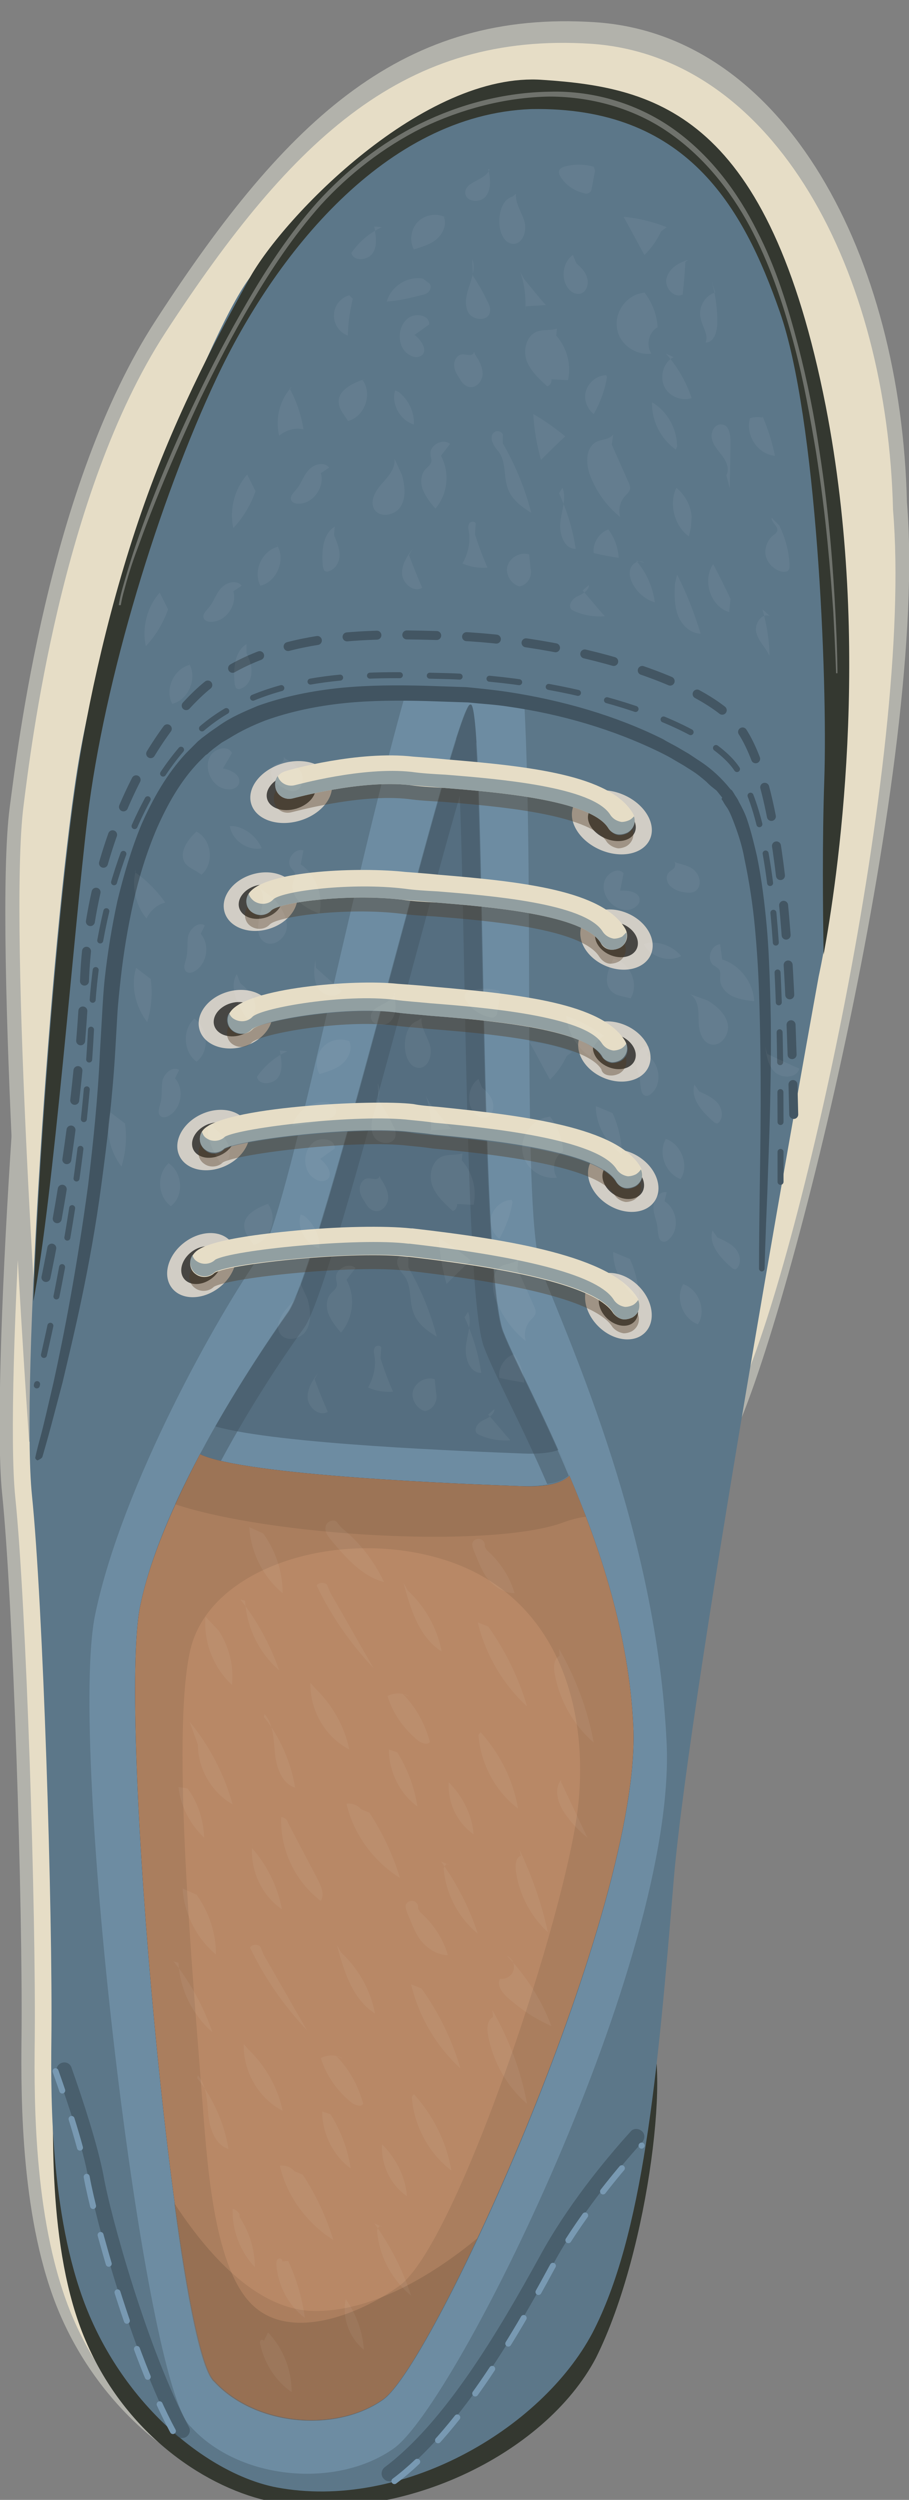 <?xml version="1.0" encoding="utf-8"?>
<!-- Generator: Adobe Illustrator 21.1.0, SVG Export Plug-In . SVG Version: 6.00 Build 0)  -->
<svg version="1.1" id="_x31__1_" xmlns="http://www.w3.org/2000/svg" xmlns:xlink="http://www.w3.org/1999/xlink" x="0px" y="0px"
	 viewBox="0 0 130.9 359.8" style="enable-background:new 0 0 130.9 359.8;" xml:space="preserve">
<rect x="0" y="0" width="130.9" height="359.8" fill="#808080" stroke="none"/>
<style type="text/css">
	.st0{fill:#B2B2AB;}
	.st1{fill:#E6DDC6;}
	.st2{fill:#343830;}
	.st3{fill:#5C7789;}
	.st4{opacity:0.59;}
	.st5{fill:#3B4D59;}
	
		.st6{fill:none;stroke:#7899B2;stroke-width:0.861;stroke-linecap:round;stroke-linejoin:round;stroke-miterlimit:10;stroke-dasharray:4.306,4.306;}
	.st7{fill:#6D8CA2;}
	.st8{fill:#556E80;}
	.st9{opacity:0.48;}
	.st10{fill:#435663;}
	.st11{fill:#2D3752;}
	.st12{fill:#AA7E5E;}
	.st13{opacity:0.33;}
	.st14{fill:#816047;}
	.st15{opacity:0.47;}
	.st16{opacity:0.31;fill:#D89F77;enable-background:new    ;}
	.st17{fill:#415461;}
	
		.st18{fill:none;stroke:#435663;stroke-width:0.861;stroke-linecap:round;stroke-linejoin:round;stroke-miterlimit:10;stroke-dasharray:4.306,4.306;}
	
		.st19{fill:none;stroke:#435663;stroke-width:1.292;stroke-linecap:round;stroke-linejoin:round;stroke-miterlimit:10;stroke-dasharray:4.306,4.306;}
	.st20{opacity:0.58;}
	.st21{fill:none;}
	.st22{fill:#D1CDC5;}
	.st23{fill:#474643;}
	.st24{opacity:0.39;}
	.st25{fill:#4F3820;}
	.st26{opacity:0.61;}
	.st27{opacity:0.61;fill:#5C7789;enable-background:new    ;}
	.st28{opacity:0.29;}
	.st29{fill:#FFFFFF;}
	.st30{opacity:5.000000e-02;}
</style>
<g>
	<path class="st0" d="M114.5,58.3c8.2,41.5-0.9,82-0.9,82S95,242.6,92.7,270.5c-2.3,27.9-4.4,51-11.7,65
		c-7.4,13.9-27.5,25.6-45.5,22.2c-9.3-1.8-21-10.9-26.9-24.7C3,319.9,3,302.2,3.1,293.2c0.2-18.5-1.2-62.7-2.8-78.3
		s2.6-79.5,6.5-104.3c3.9-24.8,18.7-62.5,24.7-70.7s22.3-27.7,39-26.6S106.3,16.8,114.5,58.3z"/>
	<path class="st1" d="M116.4,58.9c8.2,41.5-0.9,82-0.9,82S96.9,243.1,94.6,271.1c-2.3,27.9-4.4,51-11.7,65
		c-7.4,13.9-27.5,25.6-45.5,22.2c-9.3-1.8-21-10.9-26.9-24.7c-5.6-13.1-5.6-30.8-5.5-39.8c0.2-18.5-1.2-62.7-2.8-78.3
		C0.6,199.9,4.8,136,8.7,111.2c3.9-24.8,18.7-62.5,24.7-70.7s22.3-27.7,39-26.6S108.3,17.3,116.4,58.9z"/>
	<g>
		<path class="st2" d="M7.8,288.2c0,3,0,5.6,0,7.9c-0.2,9-1.1,27.6,4.5,40.7c5.9,13.9,17.8,21.5,27,23.3c18,3.4,39.1-6.7,46.5-20.7
			c7.9-15.8,10.9-44.2,7.4-47.4c-3.5-3.3-29,40.3-47.3,40.6C26.9,332.9,14,305.6,7.8,288.2z"/>
	</g>
	<path class="st0" d="M105.6,206.8c8.4-17.7,28.1-97.8,25-134.5C129.8,37.1,113.2,5,85.7,3.2C58.3,1.4,41.5,16.7,22.5,46
		c-15.6,23.9-20,62-21.1,70.2c-2.4,18.2,2.8,91.3,2.8,91.3"/>
	<path class="st1" d="M106.5,200.3c8.2-17.2,25.1-91.3,22.1-126.9c-0.8-34.2-16.9-65.3-43.5-67.1C58.5,4.6,42.3,19.5,23.8,47.9
		C8.8,71,4.4,108,3.4,115.9c-2.3,17.7,2.7,88.5,2.7,88.5"/>
	<path class="st3" d="M118.8,58.5c8.2,41.5-0.9,82-0.9,82S99.3,242.8,97,270.8c-2.3,27.9-4.4,51-11.7,65
		c-7.4,13.9-27.5,25.6-45.5,22.2c-9.3-1.8-21-10.9-26.9-24.7c-5.6-13.1-5.6-30.8-5.5-39.8c0.2-18.5-1.2-62.7-2.8-78.3
		s2.6-79.5,6.5-104.3C15,86.1,29.8,48.4,35.8,40.2s22.3-27.7,39-26.6S110.6,16.9,118.8,58.5z"/>
	<g class="st4">
		<path class="st5" d="M56.8,356.8c9-6.8,17-20.1,22.9-31c3.8-7,9.1-13.4,12.8-17.5c0.4-0.5,0.4-1.2-0.1-1.6s-1.2-0.4-1.6,0.1
			c-3.8,4.2-9.2,10.8-13.1,18c-5.9,10.7-13.6,23.8-22.3,30.3c-0.5,0.4-0.6,1.1-0.2,1.6c0.2,0.2,0.4,0.4,0.7,0.4
			C56.2,357.2,56.5,357.1,56.8,356.8z"/>
	</g>
	<path class="st6" d="M56.8,357.1c9.1-6.8,17.2-20.6,22.6-30.6c3.9-7,9.1-13.4,13-17.7"/>
	<path class="st7" d="M64.1,99.9c-1.7,0-3.6-0.1-5.7-0.1c-8.2,29.1-17,75.3-20.9,80.8c-5.9,8.3-19.9,33-23.8,51.8
		c-3.9,18.8,7,111.1,13.8,116.9c7,7.7,21,8.9,29.2,3.1c8.9-6.3,40.7-70.3,39.3-101.5c-1.4-30-13.7-57-18-68
		c-2.9-7.4-1-52.6-2.5-81.8C71.8,100.4,68,100,64.1,99.9z M41.4,188.9c4.9-6.8,24.1-87.6,26.3-87.5c2.2,0.1,1.1,81.2,4.7,90.3
		c3.6,9.2,17.6,32,18.8,56.9c1.2,25.9-28.6,91.6-36,96.8c-6.8,4.8-18.4,3.8-24.3-2.6c-5.6-4.8-14-96.1-10.7-111.7
		C23.4,215.4,36.6,195.8,41.4,188.9z"/>
	<path class="st8" d="M75,213.9c4.1,0.1,6.1-0.7,7-1.5c-3.8-9.1-7.8-16.4-9.5-20.7c-3.6-9.1-2.5-90.2-4.7-90.3
		c-2.2-0.2-21.4,80.7-26.3,87.5c-2.7,3.8-8,11.6-12.7,20.4C35.2,212.4,67,213.6,75,213.9z"/>
	<g>
		<path class="st7" d="M31,205.3c-0.7,1.3-1.5,2.6-2.2,4c6.4,3.1,38.2,4.3,46.2,4.6c4.1,0.1,6.1-0.7,7-1.5c-0.5-1.3-1.1-2.5-1.6-3.7
			c-1.1,0.4-2.8,0.6-5.1,0.5C67.9,208.9,40.2,207.9,31,205.3z"/>
	</g>
	<g class="st9">
		<path class="st10" d="M69.7,193.9c1.6,4.2,5.4,11.1,9.1,19.7c1.6-0.2,2.5-0.7,3.1-1.2c-3.8-9.1-7.8-16.4-9.5-20.7
			c-3.6-9.1-2.5-90.2-4.7-90.3c-0.3,0-1,1.8-2,4.9C67.2,120.1,66.6,185.8,69.7,193.9z"/>
		<g>
			<path class="st10" d="M43.8,191.1c4.3-6.1,19.6-69.1,24.8-84.3c-0.2-3.4-0.5-5.4-0.8-5.4c-2.2-0.2-21.4,80.7-26.3,87.5
				c-2.7,3.8-8,11.6-12.7,20.4c0.7,0.4,1.8,0.7,3,1C36.3,201.9,41.2,194.7,43.8,191.1z"/>
		</g>
	</g>
	<path class="st11" d="M30.9,342.7c5.9,6.4,17.5,7.4,24.3,2.6c7.3-5.2,37.2-70.9,36-96.8c-0.6-13.2-4.8-25.8-9.2-36.1
		c-0.9,0.9-2.9,1.7-7,1.5c-8-0.3-39.8-1.5-46.2-4.6c-3.7,7.1-7.2,14.9-8.6,21.8C16.9,246.7,25.3,338,30.9,342.7z"/>
	<path class="st12" d="M30.9,342.7c5.9,6.4,17.5,7.4,24.3,2.6c7.3-5.2,37.2-70.9,36-96.8c-0.6-13.2-4.8-25.8-9.2-36.1
		c-0.9,0.9-2.9,1.7-7,1.5c-8-0.3-39.8-1.5-46.2-4.6c-3.7,7.1-7.2,14.9-8.6,21.8C16.9,246.7,25.3,338,30.9,342.7z"/>
	<g class="st13">
		<path class="st14" d="M80.9,219.2c1.3-0.5,2.5-0.8,3.5-0.9c-0.8-2-1.6-4-2.4-5.9c-0.9,0.9-2.9,1.7-7,1.5c-8-0.3-39.8-1.5-46.2-4.6
			c-1.3,2.4-2.5,4.8-3.6,7.2C39.1,221.1,70.3,222.9,80.9,219.2z"/>
	</g>
	<g class="st15">
		<path class="st14" d="M25.1,317.1c1.8,13.8,3.9,24.2,5.7,25.7c5.9,6.4,17.5,7.4,24.3,2.6c2.6-1.8,7.9-11,13.7-23.3
			c-5.8,4.8-15,10.8-23.9,10.5C36.8,332.3,29.8,324.3,25.1,317.1z"/>
	</g>
	<path class="st16" d="M36.1,331.5c5.4,5.6,15.4,1.8,21.4-2.5c8.3-6,24.3-54.3,25.8-69.5c1.5-15.3-4-30-19-34.9s-34.1,0.7-36.9,12.9
		s0.4,47,1.7,64.4C29.8,310.6,30.6,325.8,36.1,331.5z"/>
	<g>
		<path class="st2" d="M118.7,112.3c-0.3,8.7-0.2,18.5-0.1,25.1c1.9-10.2,7.1-44.2,0.3-79c-8.2-41.6-24-45.8-40.7-46.9
			c-17.1-1.3-37.4,19.7-42.3,28.6c-2.5,4.6-9.1,16.2-14.2,29.9c-5,13.4-8.6,28.6-10.5,40.9c-2.6,16.7-5.4,51-6.4,76.4
			c2.9-15,5.8-52.9,7.8-69.6C15,97.8,22.9,72,31.2,54.4s24.2-37.9,45.3-38.7c22.3-0.4,30.5,14,35.8,29.2
			C117.6,60,119.2,97.6,118.7,112.3z"/>
	</g>
	<path class="st17" d="M5.4,210.2c-0.2-0.1-0.4-0.3-0.3-0.5c0,0,0.2-1,0.7-2.8c0.5-1.8,1.1-4.5,1.9-7.9c1.5-6.8,3.4-16.6,5-28.5
		c0.7-5.9,1.4-12.4,1.7-19.2c0.1-1.7,0.2-3.4,0.3-5.2c0.1-1.8,0.2-3.6,0.4-5.4c0.4-3.6,1-7.3,1.8-11c0.9-3.7,2-7.5,3.5-11.1
		c1.6-3.6,3.6-7.2,6.4-10.2l1.1-1.1l0.3-0.3l0.1-0.1l0.1-0.1l0.1-0.1l0.6-0.5l1.2-0.9l1.3-0.9c1.7-1.2,3.6-2,5.5-2.8
		c3.9-1.4,8-2.2,12-2.6c4.1-0.4,8.1-0.4,12.1-0.3l3,0.1l3,0.1c2,0.2,4,0.4,6,0.7c7.8,1.2,15.5,3.4,22.3,6.8c0.8,0.5,1.7,0.9,2.5,1.4
		l1.2,0.7l1.2,0.8c1.6,1,3,2.2,4.3,3.7l0.5,0.6c0.1,0.1,0.2,0.1,0.3,0.3l0.2,0.3c0.2,0.4,0.5,0.7,0.7,1.2c0.5,0.9,0.9,1.7,1.2,2.6
		c0.6,1.8,1,3.5,1.4,5.2c0.7,3.4,1.1,6.8,1.4,10c0.3,3.3,0.4,6.4,0.5,9.4c0.2,6,0.1,11.5,0,16.4c-0.1,4.9-0.3,9.1-0.4,12.6
		c-0.3,7-0.4,11-0.4,11l0,0c0,0.2-0.2,0.4-0.4,0.4c-0.2,0-0.4-0.2-0.4-0.4c0,0,0-4,0.1-11s0.3-17-0.1-28.9c-0.1-3-0.3-6.1-0.6-9.3
		c-0.3-3.2-0.8-6.5-1.5-9.8c-0.3-1.7-0.8-3.3-1.4-4.9c-0.3-0.8-0.6-1.6-1-2.3c-0.2-0.3-0.5-0.7-0.7-1.1l-0.2-0.3l0.1-0.2l-0.4-0.5
		l-0.4-0.5l-0.5-0.4c-0.4-0.3-0.7-0.6-1-0.9c-0.7-0.6-1.3-1.1-2.1-1.6l-1.1-0.7l-1.2-0.7c-0.8-0.5-1.6-0.9-2.4-1.3
		c-6.6-3.2-14-5.4-21.7-6.5c-1.9-0.3-3.9-0.4-5.8-0.6l-3-0.1l-3-0.1c-3.9-0.1-7.9-0.1-11.8,0.3s-7.8,1.2-11.4,2.5
		c-1.8,0.7-3.5,1.5-5.1,2.5l-1.2,0.7l-1.2,0.9l-0.6,0.5l-0.1,0.1l-0.1,0.1l-0.3,0.2l-1,1c-2.6,2.7-4.5,6.1-6,9.5
		c-1.5,3.5-2.6,7.1-3.4,10.7c-0.8,3.6-1.4,7.2-1.8,10.8c-0.2,1.8-0.4,3.6-0.5,5.3c-0.1,1.7-0.2,3.5-0.3,5.2
		c-0.4,6.9-1.2,13.3-2,19.3s-1.8,11.4-2.8,16.2s-2,8.9-2.8,12.3c-0.9,3.4-1.6,6.1-2.1,7.9s-0.8,2.8-0.8,2.8
		C6,209.9,5.8,210,5.4,210.2z"/>
	<path class="st18" d="M112.4,170.1c0-22,0.3-50.3-6.4-59.6c-4.8-6.8-24.2-12.8-42.1-13.2c-9-0.2-24.9-1.1-35,7.7
		c-9,8-14.9,24.5-15.7,41.2c-0.9,21.2-4.9,40.8-7.9,53.2"/>
	<path class="st19" d="M114.3,160.4c-0.5-21.1-1.4-46.8-7.8-55.7C101.6,98,82.3,92,64.2,91.5c-9-0.2-24.9-1.1-35,7.7
		c-9,8-16.2,24.4-17,41.2c-0.7,17.1-3.4,33.1-5.9,45"/>
	<g class="st20">
		<path class="st5" d="M26.7,350.8c0.6-0.3,0.8-1,0.5-1.5c-5.9-11-11.3-30.4-12.3-36.2c-0.8-4.2-2.9-10.7-4.6-15.5
			c-0.2-0.6-0.8-0.9-1.4-0.7c-0.6,0.2-0.9,0.8-0.7,1.4c1.7,4.7,3.8,11.1,4.5,15.1c0.9,5.5,6.2,25.1,12.5,36.9
			c0.2,0.3,0.5,0.5,0.8,0.6C26.2,350.9,26.5,350.9,26.7,350.8z"/>
	</g>
	<path class="st6" d="M24.9,349.9c-6.1-11.3-11.4-30.9-12.4-36.5c-0.7-4.1-2.8-10.5-4.5-15.3"/>
	<g>
		<path class="st21" d="M41.6,189c-4.9,6.8-18,26.5-21.3,42.1S25.4,338,31,342.8c5.9,6.4,17.5,7.4,24.3,2.6
			c7.3-5.2,37.2-70.9,36-96.8c-1.2-24.9-15.2-47.8-18.8-56.9s-2.5-90.2-4.7-90.3C65.5,101.2,46.4,182.1,41.6,189z"/>
	</g>
	<ellipse transform="matrix(0.403 -0.915 0.915 0.403 -55.638 151.287)" class="st22" cx="88.1" cy="118.3" rx="4.3" ry="6"/>
	<ellipse transform="matrix(0.403 -0.915 0.915 0.403 -55.638 151.288)" class="st23" cx="88.1" cy="118.3" rx="2.5" ry="3.6"/>
	<ellipse transform="matrix(0.403 -0.915 0.915 0.403 -70.717 161.994)" class="st22" cx="88.8" cy="135.2" rx="4.1" ry="5.4"/>
	<ellipse transform="matrix(0.403 -0.915 0.915 0.403 -70.717 161.994)" class="st23" cx="88.8" cy="135.2" rx="2.4" ry="3.2"/>
	<ellipse transform="matrix(0.403 -0.915 0.915 0.403 -85.635 171.339)" class="st22" cx="88.5" cy="151.3" rx="4.1" ry="5.4"/>
	<ellipse transform="matrix(0.403 -0.915 0.915 0.403 -85.635 171.339)" class="st23" cx="88.5" cy="151.3" rx="2.4" ry="3.2"/>
	
		<ellipse transform="matrix(0.529 -0.849 0.849 0.529 -101.946 156.202)" class="st22" cx="89.7" cy="169.9" rx="4.1" ry="5.4"/>
	
		<ellipse transform="matrix(0.529 -0.849 0.849 0.529 -101.946 156.202)" class="st23" cx="89.7" cy="169.9" rx="2.4" ry="3.2"/>
	<ellipse transform="matrix(0.703 -0.711 0.711 0.703 -107.252 119.177)" class="st22" cx="89.1" cy="188" rx="4.1" ry="5.4"/>
	<ellipse transform="matrix(0.703 -0.711 0.711 0.703 -107.252 119.177)" class="st23" cx="89.1" cy="188" rx="2.4" ry="3.2"/>
	<ellipse transform="matrix(0.96 -0.28 0.28 0.96 -30.214 16.289)" class="st22" cx="41.9" cy="114" rx="6" ry="4.3"/>
	<ellipse transform="matrix(0.96 -0.28 0.28 0.96 -30.214 16.289)" class="st23" cx="41.9" cy="114" rx="3.6" ry="2.5"/>
	
		<ellipse transform="matrix(0.96 -0.28 0.28 0.96 -34.821 15.663)" class="st22" cx="37.5" cy="129.8" rx="5.4" ry="4.1"/>
	<ellipse transform="matrix(0.96 -0.28 0.28 0.96 -34.826 15.669)" class="st23" cx="37.5" cy="129.8" rx="3.2" ry="2.4"/>
	
		<ellipse transform="matrix(0.96 -0.28 0.28 0.96 -39.702 15.351)" class="st22" cx="33.9" cy="146.7" rx="5.4" ry="4.1"/>
	
		<ellipse transform="matrix(0.96 -0.28 0.28 0.96 -39.703 15.351)" class="st23" cx="33.9" cy="146.7" rx="3.2" ry="2.4"/>
	<ellipse transform="matrix(0.911 -0.413 0.413 0.911 -65.056 27.4)" class="st22" cx="30.8" cy="164" rx="5.4" ry="4.1"/>
	<ellipse transform="matrix(0.911 -0.413 0.413 0.911 -65.056 27.4)" class="st23" cx="30.8" cy="164" rx="3.2" ry="2.4"/>
	<ellipse transform="matrix(0.797 -0.604 0.604 0.797 -104.066 54.47)" class="st22" cx="29" cy="182.1" rx="5.4" ry="4.1"/>
	<ellipse transform="matrix(0.797 -0.604 0.604 0.797 -104.067 54.471)" class="st23" cx="29" cy="182.1" rx="3.2" ry="2.4"/>
	<g class="st24">
		<g>
			<path class="st25" d="M87.4,121.2c-2.5-4.1-16.3-5.2-23.7-5.8c-1.9-0.1-3.5-0.2-4.9-0.4c-7.1-0.8-16.7,1.9-16.8,1.9
				c-1.1,0.3-2.2-0.3-2.5-1.4c-0.3-1.1,0.3-2.2,1.4-2.5c0.5-0.2,10.5-3,18.4-2.1c1.3,0.1,2.9,0.2,4.8,0.4c12.2,1,23.5,2.3,26.8,7.7
				c0.6,1,0.3,2.2-0.7,2.8c-0.4,0.2-0.8,0.3-1.2,0.3C88.4,122,87.8,121.7,87.4,121.2z"/>
		</g>
		<g>
			<path class="st25" d="M86.3,137.7c-2.5-4.1-16.3-5.2-23.7-5.8c-1.9-0.1-3.5-0.2-4.9-0.4c-7.5-0.9-17.3,0.3-18.8,1.5
				c-0.7,0.8-1.9,0.9-2.8,0.3s-1.1-1.9-0.4-2.8c2.5-3.3,16.2-3.7,22.5-3c1.3,0.1,2.9,0.2,4.8,0.4c12.2,1,23.5,2.3,26.8,7.7
				c0.6,1,0.3,2.2-0.7,2.8c-0.4,0.2-0.8,0.3-1.2,0.3C87.3,138.7,86.7,138.3,86.3,137.7z"/>
		</g>
		<g>
			<path class="st25" d="M86.6,153.9c-2.5-4-17-5.2-24.7-5.8c-2-0.2-3.7-0.3-5.1-0.5c-7.3-0.9-18.9,1.1-20.5,2.4
				c-0.7,0.8-1.9,0.9-2.8,0.3s-1.1-1.9-0.4-2.8c2.4-3.4,17.7-4.7,24.1-4c1.3,0.1,3,0.2,4.9,0.4c12.8,1.1,24.5,2.4,27.8,7.8
				c0.6,1,0.3,2.2-0.7,2.8c-0.4,0.2-0.8,0.3-1.2,0.3C87.3,154.8,86.7,154.5,86.6,153.9z"/>
		</g>
		<g>
			<path class="st25" d="M88.5,172c-2.7-4.4-18.6-6-26.2-6.7c-1.3-0.2-2.5-0.3-3.5-0.4c-7.5-0.9-24.4,1.1-26.7,2.4
				c-0.7,0.7-1.9,0.8-2.7,0.2c-0.9-0.6-1.1-1.9-0.4-2.8c2.6-3.4,24.6-4.5,30.3-3.8c1,0.2,2.2,0.3,3.5,0.4c12.9,1.3,25.8,3,29.2,8.6
				c0.6,1,0.3,2.2-0.7,2.8c-0.4,0.2-0.8,0.3-1.2,0.3C89.5,172.9,88.9,172.6,88.5,172z"/>
		</g>
		<g>
			<path class="st25" d="M88.2,191c-2.1-3.4-12-6.1-29.4-8.1h-0.2c-7.2-0.9-25.3,0.9-27.8,2.3c-0.7,0.7-1.9,0.8-2.7,0.2
				c-0.9-0.6-1.1-1.9-0.4-2.8c0.5-0.7,1.6-2.2,13.9-3.4c7-0.7,13.8-0.8,17.5-0.4h0.2c13.9,1.6,28.7,4,32.4,10c0.6,1,0.3,2.2-0.7,2.8
				c-0.4,0.2-0.8,0.3-1.2,0.3C89.2,191.8,88.6,191.5,88.2,191z"/>
		</g>
	</g>
	<g>
		<g>
			<path class="st1" d="M87.6,119.2c-2.5-4.1-16.3-5.2-23.7-5.8c-1.9-0.1-3.5-0.2-4.9-0.4c-7.1-0.8-16.7,1.9-16.8,1.9
				c-1.1,0.3-2.2-0.3-2.5-1.4c-0.3-1.1,0.3-2.2,1.4-2.5c0.5-0.2,10.5-3,18.4-2.1c1.3,0.1,2.9,0.2,4.8,0.4c12.2,1,23.5,2.3,26.8,7.7
				c0.6,1,0.3,2.2-0.7,2.8c-0.4,0.2-0.8,0.3-1.2,0.3C88.5,120.1,87.9,119.7,87.6,119.2z"/>
		</g>
		<g>
			<path class="st1" d="M86.5,135.7c-2.5-4.1-16.3-5.2-23.7-5.8c-1.9-0.1-3.5-0.2-4.9-0.4c-7.5-0.9-17.3,0.3-18.8,1.5
				c-0.7,0.8-1.9,0.9-2.8,0.3s-1.1-1.9-0.4-2.8c2.5-3.3,16.2-3.7,22.5-3c1.3,0.1,2.9,0.2,4.8,0.4c12.2,1,23.5,2.3,26.8,7.7
				c0.6,1,0.3,2.2-0.7,2.8c-0.4,0.2-0.8,0.3-1.2,0.3C87.4,136.7,86.8,136.3,86.5,135.7z"/>
		</g>
		<g>
			<path class="st1" d="M86.7,152c-2.5-4-17-5.2-24.7-5.8c-2-0.2-3.7-0.3-5.1-0.5c-7.3-0.9-18.9,1.1-20.5,2.4
				c-0.7,0.8-1.9,0.9-2.8,0.3s-1.1-1.9-0.4-2.8c2.4-3.4,17.7-4.7,24.1-4c1.3,0.1,3,0.2,4.9,0.4c12.8,1.1,24.5,2.4,27.8,7.8
				c0.6,1,0.3,2.2-0.7,2.8c-0.4,0.2-0.8,0.3-1.2,0.3C87.5,152.8,86.9,152.5,86.7,152z"/>
		</g>
		<g>
			<path class="st1" d="M88.7,170c-2.7-4.4-18.6-6-26.2-6.7c-1.3-0.2-2.5-0.3-3.5-0.4c-7.5-0.9-24.4,1.1-26.7,2.4
				c-0.7,0.7-1.9,0.8-2.7,0.2c-0.9-0.6-1.1-1.9-0.4-2.8c2.6-3.4,24.6-4.5,30.3-3.8c1,0.2,2.2,0.3,3.5,0.4c12.9,1.3,25.8,3,29.2,8.6
				c0.6,1,0.3,2.2-0.7,2.8c-0.4,0.2-0.8,0.3-1.2,0.3C89.6,171,89,170.6,88.7,170z"/>
		</g>
		<g>
			<path class="st1" d="M88.3,189c-2.1-3.4-12-6.1-29.4-8.1h-0.2c-7.2-0.9-25.3,0.9-27.8,2.3c-0.7,0.7-1.9,0.8-2.7,0.2
				c-0.9-0.6-1.1-1.9-0.4-2.8c0.5-0.7,1.6-2.2,13.9-3.4c7-0.7,13.8-0.8,17.5-0.4h0.2c13.9,1.6,28.7,4,32.4,10c0.6,1,0.3,2.2-0.7,2.8
				c-0.4,0.2-0.8,0.3-1.2,0.3C89.3,189.9,88.7,189.5,88.3,189z"/>
		</g>
	</g>
	<g>
		<g class="st26">
			<path class="st3" d="M39.7,113.5c0.3,1.1,1.4,1.7,2.5,1.4c0.1,0,9.7-2.7,16.8-1.9c1.3,0.1,3,0.2,4.9,0.4
				c7.4,0.6,21.2,1.7,23.7,5.8c0.4,0.6,1,1,1.6,1c0.4,0,0.8-0.1,1.2-0.3c0.8-0.5,1.2-1.5,0.9-2.4c-0.2,0.2-0.4,0.4-0.6,0.5
				c-0.4,0.2-0.8,0.3-1.2,0.3c-0.6-0.1-1.2-0.4-1.6-1c-2.5-4.1-16.3-5.2-23.7-5.8c-1.9-0.1-3.5-0.2-4.9-0.4
				c-7.1-0.8-16.7,1.9-16.8,1.9c-1.1,0.3-2.2-0.3-2.5-1.3C39.6,112.2,39.5,112.8,39.7,113.5z"/>
		</g>
		<path class="st27" d="M36.3,131.3c0.9,0.7,2.1,0.5,2.8-0.3c1.5-1.2,11.3-2.4,18.8-1.5c1.3,0.1,3,0.2,4.9,0.4
			c7.4,0.6,21.2,1.7,23.7,5.8c0.4,0.6,1,1,1.6,1c0.4,0,0.8-0.1,1.2-0.3c0.8-0.5,1.1-1.4,0.9-2.2c-0.2,0.2-0.4,0.4-0.6,0.6
			c-0.4,0.2-0.8,0.3-1.2,0.3c-0.6-0.1-1.2-0.4-1.6-1c-2.5-4.1-16.3-5.2-23.7-5.8c-1.9-0.1-3.5-0.2-4.9-0.4
			c-7.5-0.9-17.3,0.3-18.8,1.5c-0.7,0.8-1.9,0.9-2.8,0.3c-0.4-0.3-0.7-0.7-0.8-1.1C35.2,129.5,35.4,130.7,36.3,131.3z"/>
		<g class="st26">
			<path class="st3" d="M33,145.8c-0.6,0.8-0.3,2,0.5,2.6c0.9,0.7,2.1,0.5,2.8-0.3c1.7-1.2,13.2-3.2,20.5-2.4
				c1.4,0.2,3.1,0.3,5.1,0.5c7.8,0.6,22.2,1.7,24.7,5.8c0.4,0.6,1,1,1.6,1c0.4,0,0.8-0.1,1.2-0.3c0.9-0.5,1.2-1.6,0.8-2.5
				c-0.2,0.3-0.4,0.5-0.7,0.7c-0.4,0.2-0.8,0.3-1.2,0.3c-0.6-0.1-1.2-0.4-1.6-1c-2.5-4-17-5.2-24.7-5.8c-2-0.2-3.7-0.3-5.1-0.5
				c-7.3-0.9-18.9,1.1-20.5,2.4c-0.7,0.8-1.9,0.9-2.8,0.3C33.3,146.4,33.1,146.1,33,145.8z"/>
		</g>
		<g class="st26">
			<path class="st3" d="M29.1,162.9c-0.6,0.9-0.3,2.1,0.5,2.7c0.8,0.7,2,0.5,2.7-0.2c2.2-1.3,19.1-3.3,26.7-2.4
				c1,0.2,2.2,0.3,3.5,0.4c7.7,0.8,23.5,2.3,26.2,6.7c0.4,0.6,1,1,1.6,1c0.4,0,0.8-0.1,1.2-0.3c0.9-0.5,1.2-1.6,0.8-2.5
				c-0.2,0.3-0.4,0.5-0.7,0.7c-0.4,0.2-0.8,0.3-1.2,0.3c-0.6-0.1-1.2-0.4-1.6-1c-2.7-4.4-18.6-6-26.2-6.7c-1.3-0.2-2.5-0.3-3.5-0.4
				c-7.5-0.9-24.4,1.1-26.7,2.4c-0.7,0.7-1.9,0.8-2.7,0.2C29.4,163.6,29.2,163.3,29.1,162.9z"/>
		</g>
		<g class="st26">
			<path class="st3" d="M27.7,180.6c-0.6,0.9-0.3,2.1,0.5,2.7c0.9,0.6,2,0.5,2.7-0.2c2.4-1.4,20.6-3.1,27.8-2.3h0.2
				c17.4,2,27.3,4.7,29.4,8.1c0.4,0.6,1,1,1.6,1c0.4,0,0.8-0.1,1.2-0.3c0.9-0.5,1.2-1.6,0.8-2.5c-0.2,0.3-0.4,0.5-0.7,0.7
				c-0.4,0.2-0.8,0.3-1.2,0.3c-0.6-0.1-1.2-0.4-1.6-1c-2.1-3.4-12-6.1-29.4-8.1h-0.2c-7.2-0.9-25.3,0.9-27.8,2.3
				c-0.7,0.7-1.9,0.8-2.7,0.2C28,181.3,27.8,181,27.7,180.6z"/>
		</g>
	</g>
	<g class="st28">
		<path class="st29" d="M120.4,96.9c0,0-0.1-3.2-0.4-8.8c-0.4-5.6-1-13.6-2.5-23.1c-0.8-4.7-1.7-9.9-3.1-15.2
			c-1.4-5.3-3.2-10.9-5.9-16.2c-2.7-5.3-6.5-10.4-11.6-14.1c-5-3.7-11.4-5.6-17.8-5.6c-6.3,0.1-12.7,1.8-18.3,4.5
			c-5.6,2.8-10.6,6.7-14.6,11.1c-4,4.5-7.2,9.4-10,14.1S31,53,28.9,57.3c-4.1,8.7-7.1,16.1-9,21.4c-1,2.6-1.6,4.7-2,6.2
			c-0.4,1.4-0.5,2.2-0.5,2.2h-0.3c0,0,0.1-0.8,0.5-2.3c0.4-1.4,1-3.5,1.9-6.2c1.8-5.3,4.7-12.8,8.9-21.5c2.1-4.4,4.5-9,7.3-13.8
			s6-9.7,10-14.2c4.1-4.5,9.1-8.5,14.8-11.3c5.7-2.8,12.1-4.5,18.6-4.6c6.5-0.2,13,1.8,18.2,5.6c5.2,3.8,9,9,11.7,14.4
			c2.8,5.4,4.5,11.1,5.9,16.4c1.4,5.4,2.4,10.5,3.1,15.3c1.5,9.6,2,17.6,2.3,23.2c0.3,5.6,0.3,8.8,0.3,8.8H120.4z"/>
	</g>
	<g class="st30">
		<path class="st29" d="M105,88.1c-2.7-0.8-3.9-4.6-2.3-6.9c0.9,1.7,1.7,3.3,2.5,5"/>
		<path class="st29" d="M99.5,75.9c-0.1,0.4-0.2,0.9-0.3,1.3c-2.1-1.5-2.9-4.7-1.8-7c1.3,1.1,2.1,2.6,2.2,4.2"/>
		<path class="st29" d="M97.3,64.7c-2.1-1.5-3.5-4.1-3.4-6.8c2.2,1.3,3.6,3.8,3.6,6.4"/>
		<path class="st29" d="M104.6,68.4c0.5-0.9,0-2-0.6-2.8s-1.3-1.5-1.5-2.5c-0.2-1,0.5-2.2,1.5-2c1,0.1,1.2,1.5,1.2,2.5
			c0,2.2-0.1,4.5-0.1,6.7"/>
		<path class="st29" d="M91.9,42.3c-2.1,0.7-3.5,3-3,5.2c0.4,2.1,2.7,3.7,4.9,3.4c-0.8-1.2-0.4-3.1,0.9-3.8c-0.1-1.8-0.8-3.6-1.9-5"
			/>
		<path class="st29" d="M88.3,62.5c-0.4,0.7-1.4,0.7-2.2,1c-1.8,0.7-1.8,3.2-1.1,5c0.9,2.3,2.4,4.4,4.3,5.9c-0.3-1.1,0-2.3,0.8-3.1
			c0.2-0.2,0.5-0.5,0.6-0.8c0.1-0.3,0-0.7-0.2-1.1c-0.8-1.8-1.6-3.6-2.4-5.4"/>
		<path class="st29" d="M80.2,47.3c-0.9,0.3-1.9,0.1-2.8,0.4c-1.5,0.5-2.1,2.5-1.6,4.1c0.5,1.5,1.8,2.7,3,3.8c0.4-0.1,0.7-0.6,0.6-1
			c0.8,0,1.6,0.1,2.4,0.1c0.5-2.3-0.2-4.7-1.7-6.4"/>
		<path class="st29" d="M82.5,36.7c-1.6,1.1-1.8,3.8-0.4,5.1c0.3,0.3,0.7,0.5,1.2,0.5c1,0,1.5-1.2,1.3-2.1c-0.2-1-0.9-1.7-1.6-2.3"
			/>
		<path class="st29" d="M73.8,28.3c-1.4,0.4-1.9,2.1-1.9,3.6s0.7,3.3,2.2,3.2c1.3-0.2,1.8-2,1.4-3.3s-1.3-2.5-1.2-3.9"/>
		<path class="st29" d="M68,37.3c0.5,1.2,0,2.6-0.4,3.8s-0.8,2.6-0.2,3.8s2.7,1.4,3.1,0.2c0.2-0.6,0-1.2-0.3-1.7
			c-0.6-1.3-1.3-2.5-2.1-3.7"/>
		<path class="st29" d="M68.2,50.4c0.2,0.3-0.1,0.7-0.5,0.7S67,51,66.6,51c-0.7,0-1.2,0.8-1.2,1.5c0,0.8,0.4,1.4,0.8,2
			c0.3,0.6,0.8,1.1,1.4,1.2c1,0.2,1.9-0.9,1.9-1.9S69,51.9,68.4,51"/>
		<path class="st29" d="M61.8,46.7c0.1-1.3-1.8-1.7-2.9-1c-1.8,1.2-1.8,4.4,0.1,5.4c0.6,0.4,1.3,0.4,1.8,0c0.8-0.8-0.2-2.2-1.1-2.9"
			/>
		<path class="st29" d="M64.2,31.3c-1.3-0.7-3-0.4-4,0.6s-1.3,2.7-0.6,4c1.2-0.4,2.4-0.7,3.3-1.5s1.5-2.1,1-3.2"/>
		<path class="st29" d="M64.8,63.9c-1-0.9-3,0.2-2.8,1.5c0,0.4,0.2,0.7,0.1,1.1c-0.1,0.4-0.5,0.7-0.8,1c-0.7,0.7-0.8,2-0.4,3
			s1.1,1.9,1.8,2.7c1.8-2.1,2.1-5.2,0.8-7.6"/>
		<path class="st29" d="M72.4,62.8c0.2-0.5-0.7-1-1.2-0.6c-0.5,0.3-0.5,1.1-0.2,1.6c0.2,0.6,0.7,1,1,1.5c0.9,1.5,0.5,3.5,1.2,5.2
			c0.6,1.5,2,2.5,3.3,3.3c-0.9-3.5-2.3-6.9-4.1-10"/>
		<path class="st29" d="M76.2,79.8c-1.3-0.4-2.7,0.4-3.1,1.6c-0.4,1.2,0.5,2.7,1.7,3c1.2-0.2,1.9-1.5,1.6-2.6"/>
		<path class="st29" d="M81,70.2c0.6,1.5-0.1,3.2-0.3,4.9c-0.2,1.7,0.5,3.9,2.2,3.9c-0.4-2.7-1.2-5.4-2.4-8"/>
		<path class="st29" d="M56.8,66c0.2,1.4-0.9,2.6-1.8,3.6s-1.8,2.5-1.1,3.7c0.8,1.3,3,0.9,3.8-0.4c0.8-1.3,0.6-3,0.2-4.5"/>
		<path class="st29" d="M52.7,54.5c-1.9,0.6-4.2,1.7-3.9,3.6c0.1,1,0.9,1.7,1.3,2.5c2.4-0.6,3.6-3.9,2.1-5.9"/>
		<path class="st29" d="M48.2,75.8c-1.8,1.1-1.9,3.7-1.7,5.8c0.1,0.2,0.1,0.5,0.3,0.6s0.4,0.1,0.6,0c0.9-0.3,1.5-1.3,1.5-2.3
			S48.5,78,48.1,77"/>
		<path class="st29" d="M47.4,67.3c-0.7-0.9-2.2-0.5-2.9,0.3c-0.8,0.8-1.1,2-1.8,2.8c-0.4,0.5-1.1,1.1-0.7,1.7
			c0.2,0.3,0.6,0.4,1,0.4c2.1,0,3.8-2.4,3.2-4.4"/>
		<path class="st29" d="M50.3,42.5c-1.2,0.3-2.2,1.5-2.2,2.8c-0.1,1.3,0.8,2.6,2,3c0-1.8,0.3-3.5,0.7-5.3"/>
		<path class="st29" d="M56.9,56.2c-0.6,1.9,0.7,4.3,2.7,4.9c0.1-1.8-0.8-3.6-2.2-4.7"/>
		<path class="st29" d="M103,42.1c-1.5,0.4-2.5,2.2-2.1,3.7c0.2,1.2,1.2,2.4,0.7,3.5c1.3,0,1.7-1.7,1.7-3c0-2-0.3-4.1-0.9-6.1"/>
		<path class="st29" d="M96,32.7c-2-0.8-4.1-1.3-6.2-1.5c1,1.8,2,3.7,3,5.5c1-1,1.8-2.1,2.4-3.4"/>
		<path class="st29" d="M85.5,24c-1.4-0.4-2.9-0.4-4.3,0c-0.2,0.1-0.5,0.2-0.6,0.4c-0.2,0.3-0.1,0.7,0.1,1c0.7,1.2,2,2.1,3.4,2.4
			c0.2,0.1,0.6,0.1,0.8-0.1c0.2-0.1,0.3-0.4,0.3-0.6c0.2-0.8,0.3-1.7,0.5-2.5"/>
		<path class="st29" d="M42,55.7c-1.7,1.8-2.4,4.5-1.8,7c1-0.8,2.3-1.2,3.5-0.9c-0.3-2-1-4.1-2-5.9"/>
		<path class="st29" d="M40,78.7c-2.3,0.6-3.6,3.5-2.5,5.6c2.5-0.6,3.8-4.1,2.2-6.1"/>
		<path class="st29" d="M35.6,68.3c-1.8,2-2.6,5-2,7.7c1.4-1.5,2.5-3.3,3.2-5.3"/>
		<path class="st29" d="M35.5,92.7c-1.8,1.1-1.9,3.7-1.7,5.8c0.1,0.2,0.1,0.5,0.3,0.6s0.4,0.1,0.6,0c0.9-0.3,1.5-1.3,1.5-2.3
			c0.1-1-0.3-1.9-0.7-2.8"/>
		<path class="st29" d="M34.8,84.3c-0.7-0.9-2.2-0.5-2.9,0.3c-0.8,0.8-1.1,2-1.8,2.8c-0.4,0.5-1.1,1.1-0.7,1.7
			c0.2,0.3,0.6,0.4,1,0.4c2.1,0,3.8-2.4,3.2-4.4"/>
		<path class="st29" d="M27.3,95.7c-2.3,0.6-3.6,3.5-2.5,5.6c2.5-0.6,3.8-4.1,2.2-6.1"/>
		<path class="st29" d="M23,85.3c-1.8,2-2.6,5-2,7.7c1.4-1.5,2.5-3.3,3.2-5.3"/>
		<path class="st29" d="M111.1,74.5c0,0.8,1.1,1.3,0.8,2c-0.1,0.2-0.3,0.4-0.5,0.5c-0.9,0.7-1.4,2-1.1,3.1c0.3,1.1,1.3,2,2.4,2.2
			c0.3,0,0.5,0,0.7-0.1c0.3-0.2,0.3-0.6,0.3-0.9c-0.1-2-0.6-3.9-1.5-5.7"/>
		<path class="st29" d="M109.8,60.1c-0.6-0.1-1.2-0.1-1.8,0.1c-0.7,2.4,1.1,5.2,3.6,5.4c-0.4-1.9-1-3.9-1.8-5.7"/>
		<path class="st29" d="M110.9,88.7c-1.1-0.6-2.3,1-2,2.3c0.3,1.3,1.4,2.2,1.9,3.4c0-2.3-0.4-4.5-1-6.7"/>
		<path class="st29" d="M92.8,81c-0.7-0.5-1.7,0-2,0.8c-0.3,0.8,0,1.7,0.4,2.4c0.7,1.2,1.8,2.1,3.1,2.5c-0.3-2.2-1.2-4.3-2.7-6"/>
		<path class="st29" d="M87.3,54c-1.3,0-2.5,1-2.9,2.2s0.1,2.6,1.1,3.4c0.9-1.6,1.6-3.4,1.9-5.3"/>
		<path class="st29" d="M76.8,59.6c0.1,2.2,0.5,4.4,1.1,6.6c1.2-1.2,2.3-2.3,3.5-3.4C79.9,61.6,78.4,60.5,76.8,59.6"/>
		<path class="st29" d="M60.9,40.1c-2.2-0.4-4.6,1.1-5.2,3.3c1.7-0.1,3.3-0.5,4.9-0.9c0.5-0.1,0.9-0.2,1.2-0.6s0.3-1-0.1-1.2"/>
		<path class="st29" d="M55,32.7c-1.8,0.8-3.3,2.1-4.4,3.7c0.3,1.3,2.4,1.1,3.1,0s0.4-2.5,0.2-3.8"/>
		<path class="st29" d="M70.5,24.4c-0.6,1.6-3.6,1.7-3.5,3.4c0.1,1.3,2.2,1.5,3,0.4c0.8-1.1,0.6-2.6,0.3-3.9"/>
		<path class="st29" d="M74.9,39.1c0.7,1.9,0.9,4.1,0.7,6.2c0-0.4,0.1-0.8,0.1-1.2c0.9-0.1,1.9-0.1,2.9-0.2
			c-1.1-1.2-2.1-2.5-3.1-3.7"/>
		<path class="st29" d="M99.1,37.4c-1.4,0.4-2.7,1.2-3.1,2.6c-0.4,1.3,1,3,2.3,2.4c0.2-1.6,0.3-3.1,0.4-4.7"/>
		<path class="st29" d="M97,51.4c-1.4,0.7-2,2.6-1.4,4.1s2.5,2.3,4,1.8c-0.8-2.4-2.1-4.6-3.7-6.4"/>
		<path class="st29" d="M68.5,75.4c0-0.4-0.7-0.4-0.9-0.1c-0.2,0.3-0.2,0.7-0.1,1.1c0.3,1.6-0.1,3.3-0.9,4.7
			c1.1,0.5,2.4,0.7,3.6,0.6c-0.7-1.6-1.3-3.2-1.8-4.8"/>
		<path class="st29" d="M59.4,79c-0.8,1.1-1.6,2.3-1.5,3.7c0.2,1.4,1.7,2.6,2.9,1.9c-0.7-1.6-1.3-3.1-1.9-4.7"/>
		<path class="st29" d="M40.7,108.8c0.3,0.2,0.2,0.7-0.1,0.9c-0.3,0.2-0.7,0.2-1,0.4c-0.6,0.4-0.7,1.3-0.4,1.9
			c0.3,0.6,1,1.1,1.6,1.4c0.5,0.3,1.2,0.6,1.8,0.4c0.9-0.3,1.2-1.7,0.8-2.6c-0.5-0.9-1.4-1.5-2.3-2"/>
		<path class="st29" d="M33.4,108.4c-0.5-1.2-2.5-0.7-3.1,0.4c-1.1,1.8,0.3,4.7,2.5,4.8c0.6,0.1,1.4-0.2,1.6-0.8
			c0.4-1.2-1.1-2-2.3-2.2"/>
		<path class="st29" d="M43.7,122.4c-1.3-0.4-2.6,1.4-1.8,2.5c0.2,0.3,0.5,0.5,0.6,0.9c0.1,0.4-0.2,0.8-0.3,1.2
			c-0.3,1,0.2,2.1,1,2.9c0.8,0.7,1.8,1.2,2.8,1.6c0.6-2.6-0.5-5.6-2.7-7.1"/>
		<path class="st29" d="M37.4,127.8c0.8,1.1,0.4,2.7,0,4c-0.3,1.3-0.5,3.1,0.7,3.8c1.3,0.8,3.1-0.6,3.2-2.1s-0.8-2.9-1.8-4.1"/>
		<path class="st29" d="M28.6,119.4c-1.5,1.3-3,3.3-1.9,4.9c0.6,0.7,1.6,1,2.3,1.6c1.9-1.6,1.5-5.1-0.7-6.2"/>
		<path class="st29" d="M34.1,140.2c-1.1,1.8,0,4.1,1.1,5.9c0.1,0.2,0.3,0.5,0.5,0.5c0.2,0.1,0.4-0.1,0.5-0.2
			c0.7-0.6,0.7-1.8,0.3-2.7s-1.2-1.6-1.9-2.2"/>
		<path class="st29" d="M29.5,133.2c-0.9-0.6-2.1,0.4-2.4,1.5c-0.2,1.1,0,2.2-0.3,3.3c-0.2,0.7-0.5,1.5,0.1,1.9
			c0.3,0.2,0.8,0.1,1.1-0.1c1.8-1,2.3-3.8,0.9-5.4"/>
		<path class="st29" d="M33.1,118.9c0.3,2,2.5,3.6,4.6,3.2c-0.7-1.6-2.2-2.9-4-3.2"/>
		<path class="st29" d="M19.6,125.1c-0.7,2.4-0.1,5.2,1.5,7.1c0.5-1.1,1.5-2,2.7-2.3c-1.2-1.7-2.7-3.2-4.4-4.4"/>
		<path class="st29" d="M28,146.6c-1.8,1.6-1.6,4.8,0.3,6.2c2.1-1.6,1.6-5.3-0.7-6.4"/>
		<path class="st29" d="M19.6,139.3c-0.8,2.6-0.1,5.6,1.6,7.8c0.6-2,0.8-4.1,0.5-6.2"/>
		<path class="st29" d="M30.4,161.1c-1.1,1.8,0,4.1,1.1,5.9c0.1,0.2,0.3,0.5,0.5,0.5c0.2,0.1,0.4-0.1,0.5-0.2
			c0.7-0.6,0.7-1.8,0.3-2.7s-1.2-1.6-1.9-2.2"/>
		<path class="st29" d="M25.8,154c-0.9-0.6-2.1,0.4-2.4,1.5c-0.2,1.1,0,2.2-0.3,3.3c-0.2,0.7-0.5,1.5,0.1,1.9
			c0.3,0.2,0.8,0.1,1.1-0.1c1.8-1,2.3-3.8,0.9-5.4"/>
		<path class="st29" d="M24.3,167.4c-1.8,1.6-1.6,4.8,0.3,6.2c2.1-1.6,1.6-5.3-0.7-6.4"/>
		<path class="st29" d="M15.9,160.1c-0.8,2.6-0.1,5.6,1.6,7.8c0.6-2,0.8-4.1,0.5-6.2"/>
		<path class="st29" d="M45.4,138.2c-0.2,1.4-0.3,2.8,0.4,4c0.7,1.2,2.7,1.6,3.4,0.4c-1.2-1.1-2.5-2.2-3.7-3.3"/>
		<path class="st29" d="M97,124c0.3,0.1,0.3,0.6,0.1,0.9c-0.2,0.3-0.6,0.4-0.8,0.7c-0.5,0.5-0.3,1.4,0.2,1.9s1.2,0.8,1.9,0.9
			c0.6,0.1,1.3,0.2,1.8-0.2c0.8-0.6,0.7-1.9,0-2.7c-0.6-0.8-1.7-1-2.7-1.3"/>
		<path class="st29" d="M89.8,125.7c-0.8-1-2.5,0-2.8,1.3c-0.5,2.1,1.7,4.4,3.8,3.9c0.6-0.2,1.3-0.7,1.3-1.3
			c0.1-1.2-1.6-1.5-2.8-1.4"/>
		<path class="st29" d="M103.7,135.9c-1.3,0.1-2,2.1-1,3c0.3,0.2,0.7,0.4,0.9,0.7c0.2,0.4,0.1,0.9,0.1,1.3c0,1.1,0.8,2,1.8,2.5
			c0.9,0.4,2,0.6,3.1,0.7c-0.1-2.6-2-5.2-4.6-6"/>
		<path class="st29" d="M99.4,143.1c1.2,0.8,1.2,2.4,1.2,3.8c0,1.3,0.4,3,1.7,3.4c1.5,0.4,2.8-1.4,2.5-2.9c-0.3-1.5-1.6-2.6-2.9-3.4
			"/>
		<path class="st29" d="M88.6,137.6c-1,1.6-1.9,4-0.4,5.2c0.7,0.6,1.7,0.6,2.6,0.9c1.3-2.1-0.1-5.3-2.5-5.7"/>
		<path class="st29" d="M100,156.1c-0.6,2,1.1,3.9,2.7,5.3c0.2,0.2,0.4,0.3,0.6,0.3c0.2-0.1,0.3-0.2,0.4-0.4c0.5-0.8,0.2-2-0.5-2.7
			c-0.7-0.7-1.6-1.1-2.5-1.5"/>
		<path class="st29" d="M93.5,150.6c-1.1-0.2-1.9,1.1-1.9,2.2c0,1.1,0.6,2.1,0.6,3.2c0.1,0.6,0.1,1.5,0.7,1.7c0.4,0.1,0.7-0.1,1-0.4
			c1.5-1.4,1.1-4.3-0.7-5.4"/>
		<path class="st29" d="M92.7,135.9c1,1.8,3.5,2.7,5.4,1.7c-1.2-1.4-3-2.1-4.8-1.9"/>
		<path class="st29" d="M81.5,145.7c0.1,2.6,1.4,5,3.5,6.4c0.2-1.2,0.9-2.4,2-3c-1.6-1.2-3.5-2.2-5.5-2.9"/>
		<path class="st29" d="M95.9,163.9c-1.2,2-0.1,5,2.1,5.8c1.4-2.1-0.1-5.5-2.6-5.9"/>
		<path class="st29" d="M85.8,159.2c0,2.7,1.5,5.4,3.8,7c-0.1-2-0.5-4.1-1.4-6"/>
		<path class="st29" d="M102.6,177.1c-0.6,2,1.1,3.9,2.7,5.3c0.2,0.2,0.4,0.3,0.6,0.3c0.2-0.1,0.3-0.2,0.4-0.4
			c0.5-0.8,0.2-2-0.5-2.7c-0.7-0.7-1.6-1.1-2.5-1.5"/>
		<path class="st29" d="M96,171.6c-1.1-0.2-1.9,1.1-1.9,2.2c0,1.1,0.6,2.1,0.6,3.2c0.1,0.6,0.1,1.5,0.7,1.7c0.4,0.1,0.7-0.1,1-0.4
			c1.5-1.4,1.1-4.3-0.7-5.4"/>
		<path class="st29" d="M98.4,184.8c-1.2,2-0.1,5,2.1,5.8c1.4-2.1-0.1-5.5-2.6-5.9"/>
		<path class="st29" d="M88.3,180.2c0,2.7,1.5,5.4,3.8,7c-0.1-2-0.5-4.1-1.4-6"/>
		<path class="st29" d="M110.2,150.7c0.2,1.3,0.4,2.8,1.5,3.7c1.1,0.9,3.1,0.7,3.4-0.6c-1.6-0.7-3.1-1.4-4.6-2.1"/>
		<path class="st29" d="M84.8,84.2c0,0.8-0.9,1.3-1.6,1.6c-0.7,0.3-1.4,1.2-1,1.8c0.1,0.2,0.4,0.3,0.6,0.4c1.4,0.6,2.9,0.8,4.3,0.7
			C86,87.5,85,86.2,83.9,85"/>
		<path class="st29" d="M87.6,76.2c-1.4,0.5-2.3,2.1-2.1,3.4c1.2,0.3,2.4,0.5,3.6,0.7C89,78.8,88.5,77.4,87.6,76.2"/>
		<path class="st29" d="M78.3,160.9c-2.1,0.7-3.5,3-3,5.2c0.4,2.1,2.7,3.7,4.9,3.4c-0.8-1.2-0.4-3.1,0.9-3.8c-0.1-1.8-0.8-3.6-1.9-5
			"/>
		<path class="st29" d="M74.7,181.1c-0.4,0.7-1.4,0.7-2.2,1c-1.8,0.7-1.8,3.2-1.1,5c0.9,2.3,2.4,4.4,4.3,5.9c-0.3-1.1,0-2.3,0.8-3.1
			c0.2-0.2,0.5-0.5,0.6-0.8s0-0.7-0.2-1.1c-0.8-1.8-1.6-3.6-2.4-5.4"/>
		<path class="st29" d="M66.6,166c-0.9,0.3-1.9,0.1-2.8,0.4c-1.5,0.5-2.1,2.5-1.6,4.1c0.5,1.5,1.8,2.7,3,3.8c0.4-0.1,0.7-0.6,0.6-1
			c0.8,0,1.6,0.1,2.4,0.1c0.5-2.3-0.2-4.7-1.7-6.4"/>
		<path class="st29" d="M68.9,155.3c-1.6,1.1-1.8,3.8-0.4,5.1c0.3,0.3,0.7,0.5,1.2,0.5c1,0,1.5-1.2,1.3-2.1c-0.2-1-0.9-1.7-1.6-2.3"
			/>
		<path class="st29" d="M60.2,146.9c-1.4,0.4-1.9,2.1-1.9,3.6s0.7,3.3,2.2,3.2c1.3-0.2,1.8-2,1.4-3.3c-0.4-1.3-1.3-2.5-1.2-3.9"/>
		<path class="st29" d="M54.4,155.9c0.5,1.2,0,2.6-0.4,3.8c-0.4,1.2-0.8,2.6-0.2,3.8s2.7,1.4,3.1,0.2c0.2-0.6,0-1.2-0.3-1.7
			c-0.6-1.3-1.3-2.5-2.1-3.7"/>
		<path class="st29" d="M54.6,169c0.2,0.3-0.1,0.7-0.5,0.7s-0.7-0.1-1.1-0.1c-0.7,0-1.2,0.8-1.2,1.5c0,0.8,0.4,1.4,0.8,2
			c0.3,0.6,0.8,1.1,1.4,1.2c1,0.2,1.9-0.9,1.9-1.9s-0.5-1.9-1.1-2.8"/>
		<path class="st29" d="M48.2,165.3c0.1-1.3-1.8-1.7-2.9-1c-1.8,1.2-1.8,4.4,0.1,5.4c0.6,0.4,1.3,0.4,1.8,0c0.8-0.8-0.2-2.2-1.1-2.9
			"/>
		<path class="st29" d="M50.6,150c-1.3-0.7-3-0.4-4,0.6s-1.3,2.7-0.6,4c1.2-0.4,2.4-0.7,3.3-1.5s1.5-2.1,1-3.2"/>
		<path class="st29" d="M51.2,182.5c-1-0.9-3,0.2-2.8,1.5c0,0.4,0.2,0.7,0.1,1.1c-0.1,0.4-0.5,0.7-0.8,1c-0.7,0.7-0.8,2-0.4,3
			s1.1,1.9,1.8,2.7c1.8-2.1,2.1-5.2,0.8-7.6"/>
		<path class="st29" d="M58.8,181.4c0.2-0.5-0.7-1-1.2-0.6c-0.5,0.3-0.5,1.1-0.2,1.6c0.2,0.6,0.7,1,1,1.5c0.9,1.5,0.5,3.5,1.2,5.2
			c0.6,1.5,2,2.5,3.3,3.3c-0.9-3.5-2.3-6.9-4.1-10"/>
		<path class="st29" d="M62.6,198.5c-1.3-0.4-2.7,0.4-3.1,1.6s0.5,2.7,1.7,3c1.2-0.2,1.9-1.5,1.6-2.6"/>
		<path class="st29" d="M67.4,188.8c0.6,1.5-0.1,3.2-0.3,4.9c-0.2,1.7,0.5,3.9,2.2,3.9c-0.4-2.7-1.2-5.4-2.4-8"/>
		<path class="st29" d="M43.2,184.6c0.2,1.4-0.9,2.6-1.8,3.6s-1.8,2.5-1.1,3.7c0.8,1.3,3,0.9,3.8-0.4c0.8-1.3,0.6-3,0.2-4.5"/>
		<path class="st29" d="M39.1,173.1c-1.9,0.6-4.2,1.7-3.9,3.6c0.1,1,0.9,1.7,1.3,2.5c2.4-0.6,3.6-3.9,2.1-5.9"/>
		<path class="st29" d="M43.3,174.8c-0.6,1.9,0.7,4.3,2.7,4.9c0.1-1.8-0.8-3.6-2.2-4.7"/>
		<path class="st29" d="M82.4,151.4c-2-0.8-4.1-1.3-6.2-1.5c1,1.8,2,3.7,3,5.5c1-1,1.8-2.1,2.4-3.4"/>
		<path class="st29" d="M71.9,142.6c-1.4-0.4-2.9-0.4-4.3,0c-0.2,0.1-0.5,0.2-0.6,0.4c-0.2,0.3-0.1,0.7,0.1,1c0.7,1.2,2,2.1,3.4,2.4
			c0.2,0.1,0.6,0.1,0.8-0.1c0.2-0.1,0.3-0.4,0.3-0.6c0.2-0.8,0.3-1.7,0.5-2.5"/>
		<path class="st29" d="M73.7,172.7c-1.3,0-2.5,1-2.9,2.2s0.1,2.6,1.1,3.4c0.9-1.6,1.6-3.4,1.9-5.3"/>
		<path class="st29" d="M63.2,178.2c0.1,2.2,0.5,4.4,1.1,6.6c1.2-1.2,2.3-2.3,3.5-3.4C66.3,180.2,64.8,179.1,63.2,178.2"/>
		<path class="st29" d="M47.3,158.7c-2.2-0.4-4.6,1.1-5.2,3.3c1.7-0.1,3.3-0.5,4.9-0.9c0.5-0.1,0.9-0.2,1.2-0.6s0.3-1-0.1-1.2"/>
		<path class="st29" d="M41.4,151.3c-1.8,0.8-3.3,2.1-4.4,3.7c0.3,1.3,2.4,1.1,3.1,0s0.4-2.5,0.2-3.8"/>
		<path class="st29" d="M56.9,143c-0.6,1.6-3.6,1.7-3.5,3.4c0.1,1.3,2.2,1.5,3,0.4c0.8-1.1,0.6-2.6,0.3-3.9"/>
		<path class="st29" d="M61.3,157.7c0.7,1.9,0.9,4.1,0.7,6.2c0-0.4,0.1-0.8,0.1-1.2c0.9-0.1,1.9-0.1,2.9-0.2
			c-1.1-1.2-2.1-2.5-3.1-3.7"/>
		<path class="st29" d="M54.9,194c0-0.4-0.7-0.4-0.9-0.1s-0.2,0.7-0.1,1.1c0.3,1.6-0.1,3.3-0.9,4.7c1.1,0.5,2.4,0.7,3.6,0.6
			c-0.7-1.6-1.3-3.2-1.8-4.8"/>
		<path class="st29" d="M45.8,197.6c-0.8,1.1-1.6,2.3-1.5,3.7c0.2,1.4,1.7,2.6,2.9,1.9c-0.7-1.6-1.3-3.1-1.9-4.7"/>
		<path class="st29" d="M71.2,202.8c0,0.8-0.9,1.3-1.6,1.6c-0.7,0.3-1.4,1.2-1,1.8c0.1,0.2,0.4,0.3,0.6,0.4c1.4,0.6,2.9,0.8,4.3,0.7
			c-1.1-1.2-2.1-2.5-3.2-3.7"/>
		<path class="st29" d="M74,194.9c-1.4,0.5-2.3,2-2.1,3.4c1.2,0.3,2.4,0.5,3.6,0.7C75.4,197.5,74.9,196.1,74,194.9"/>
		<path class="st29" d="M97.2,84c-0.1,1.5-0.1,3.1,0.4,4.5c0.5,1.4,1.8,2.7,3.3,2.7c-0.9-2.9-2-5.8-3.4-8.5"/>
	</g>
	<g class="st30">
		<path class="st29" d="M80.6,238.3c-0.9,0.5-0.9,1.7-0.7,2.7c0.7,3.8,2.7,7.3,5.6,9.8c-0.9-4.8-2.6-9.3-5-13.5"/>
		<path class="st29" d="M68.8,233.5c1.1,4.6,3.6,8.9,7.1,12.1c-1.2-4.1-3.1-8-5.6-11.5"/>
		<path class="st29" d="M58.1,227.8c1,3.7,2.2,7.8,5.5,9.9c-0.6-3.3-2.4-6.5-4.9-8.8"/>
		<path class="st29" d="M68.9,249.7c0.3,4.1,2.4,8.1,5.7,10.6c-0.7-4.1-2.6-7.9-5.4-11"/>
		<path class="st29" d="M59,244.2c-0.9-0.6-2.2-0.6-3.2-0.1c0.8,2.6,2.4,4.8,4.5,6.5c0.5,0.3,1.3,0.6,1.6,0.1c-0.7-2.6-2-5-3.9-6.9"
			/>
		<path class="st29" d="M47.1,228.1c-0.4-0.4-1.2-0.4-1.5,0.1c2.1,4.4,4.9,8.4,8.2,11.9c-2.1-3.6-4.1-7.2-6.2-10.8"/>
		<path class="st29" d="M44.7,242.2c-0.1,3.9,2.1,7.8,5.6,9.6c-0.7-3.4-2.5-6.5-5-8.9"/>
		<path class="st29" d="M35.3,230.4c0.2,3.8,2,7.5,4.9,10c-1.3-3.7-3.2-7.2-5.6-10.2"/>
		<path class="st29" d="M69.8,222.6c0.1-0.5-0.2-1-0.7-1.1s-1,0.2-1.1,0.7c0,0.3,0.1,0.6,0.2,0.9c0.6,1.4,1.1,2.9,2,4.1
			c1,1.2,2.4,2.1,3.9,2.1c-0.7-2.4-2.1-4.5-4-6.2"/>
		<path class="st29" d="M75,267.1c-0.8,0.3-0.8,1.4-0.7,2.3c0.5,3.3,2.1,6.4,4.6,8.7c-0.9-4.1-2.3-8.1-4.1-11.9"/>
		<path class="st29" d="M80.8,256.2c-1.2,1.5-0.3,3.8,0.9,5.3c0.8,1.1,1.8,2.1,2.9,3c-1.3-2.7-2.5-5.3-3.8-8"/>
		<path class="st29" d="M64.7,255.7c-0.5,3.2,0.9,6.5,3.5,8.3c-0.2-2.8-1.6-5.5-3.6-7.5"/>
		<path class="st29" d="M56,251.8c0,3.1,1.5,6.3,4.1,8.2c-0.4-2.7-1.4-5.4-2.9-7.8"/>
		<path class="st29" d="M35.9,219.8c0.2,3.6,2,7.2,4.8,9.5c0-3.1-1-6.1-2.8-8.6"/>
		<path class="st29" d="M38.1,246.7c1.3,1.5,1.3,3.7,1.5,5.7c0.2,2,1,4.3,2.9,4.9c-0.6-3.7-2.2-7.3-4.5-10.2"/>
		<path class="st29" d="M29.6,232.7c-0.3,3.6,1.1,7.3,3.8,9.8c0.3-2.7-0.4-5.5-1.9-7.8"/>
		<path class="st29" d="M52,260.4c-0.5-0.6-1.3-0.9-2.1-0.8c1,4.4,3.9,8.3,7.7,10.7c-1-3.3-2.5-6.5-4.4-9.4"/>
		<path class="st29" d="M64.6,268.4c-0.2-0.4-0.7,0.2-0.7,0.6c0.3,3.6,2.1,7,4.9,9.3c-1.2-3.7-3-7.2-5.3-10.4"/>
		<path class="st29" d="M71,290.3c-0.9,0.5-0.9,1.7-0.7,2.7c0.7,3.8,2.7,7.3,5.6,9.8c-0.9-4.8-2.6-9.3-5-13.5"/>
		<path class="st29" d="M59.2,285.6c1.1,4.6,3.6,8.9,7.1,12.1c-1.2-4.1-3.1-8-5.6-11.5"/>
		<path class="st29" d="M48.5,279.9c1,3.7,2.2,7.8,5.5,9.9c-0.6-3.3-2.4-6.5-4.9-8.8"/>
		<path class="st29" d="M59.3,301.8c0.3,4.1,2.4,8.1,5.7,10.6c-0.7-4.1-2.6-7.9-5.4-11"/>
		<path class="st29" d="M49.4,296.3c-0.9-0.6-2.2-0.6-3.2-0.1c0.8,2.6,2.4,4.8,4.5,6.5c0.5,0.3,1.3,0.6,1.6,0.1
			c-0.7-2.6-2-5-3.9-6.9"/>
		<path class="st29" d="M37.5,280.2c-0.4-0.4-1.2-0.4-1.5,0.1c2.1,4.4,4.9,8.4,8.2,11.9c-2.1-3.6-4.1-7.2-6.2-10.8"/>
		<path class="st29" d="M35.1,294.2c-0.1,3.9,2.1,7.8,5.6,9.6c-0.7-3.4-2.5-6.5-5-8.9"/>
		<path class="st29" d="M25.7,282.5c0.2,3.8,2,7.5,4.9,10c-1.3-3.7-3.2-7.2-5.6-10.2"/>
		<path class="st29" d="M60.2,274.7c0.1-0.5-0.2-1-0.7-1.1c-0.5-0.1-1,0.2-1.1,0.7c0,0.3,0.1,0.6,0.2,0.9c0.6,1.4,1.1,2.9,2,4.1
			c1,1.2,2.4,2.1,3.9,2.1c-0.7-2.4-2.1-4.5-4-6.2"/>
		<path class="st29" d="M55.1,307.8c-0.5,3.2,0.9,6.5,3.5,8.3c-0.2-2.8-1.6-5.5-3.6-7.5"/>
		<path class="st29" d="M46.4,303.9c0,3.1,1.5,6.3,4.1,8.2c-0.4-2.7-1.4-5.4-2.9-7.8"/>
		<path class="st29" d="M26.3,271.8c0.2,3.6,2,7.2,4.8,9.5c0-3.1-1-6.1-2.8-8.6"/>
		<path class="st29" d="M28.5,298.7c1.3,1.5,1.3,3.7,1.5,5.7c0.2,2,1,4.3,2.9,4.9c-0.6-3.7-2.2-7.3-4.5-10.2"/>
		<path class="st29" d="M42.4,312.5c-0.5-0.6-1.3-0.9-2.1-0.8c1,4.4,3.9,8.3,7.7,10.7c-1-3.3-2.5-6.5-4.4-9.4"/>
		<path class="st29" d="M55,320.5c-0.2-0.4-0.7,0.2-0.7,0.6c0.3,3.6,2.1,7,4.9,9.3c-1.2-3.7-3-7.2-5.3-10.4"/>
		<path class="st29" d="M41.5,262.4c-0.1-0.5-0.5-0.8-1-0.9c-0.2,4.7,2,9.3,5.7,12.1c0.6-1,0-2.2-0.5-3.2
			C44.3,267.7,42.9,265.1,41.5,262.4"/>
		<path class="st29" d="M36.4,265c-0.6,3.7,1.1,7.7,4.2,9.8c-0.6-3.2-2.1-6.3-4.3-8.8"/>
		<path class="st29" d="M28.5,251.1c0,3.5,2,6.9,5,8.6c-1.2-4.3-3.3-8.4-6.2-11.9"/>
		<path class="st29" d="M25.7,257.2c0.3,2.8,1.7,5.4,3.7,7.3c-0.1-2.6-0.9-5.1-2.4-7.1"/>
		<path class="st29" d="M49.8,330.9c-0.6,2.6,0.5,5.6,2.6,7.3c-0.2-3-1.4-5.9-3.3-8.2"/>
		<path class="st29" d="M40.6,325.5c0.2-0.2-0.2-0.6-0.5-0.4c-0.3,0.1-0.3,0.5-0.3,0.8c0.2,3,1.7,5.9,4.1,7.7
			c-0.4-2.9-1.2-5.6-2.4-8.2"/>
		<path class="st29" d="M34.5,318.7c-0.2-0.4-0.6-0.7-1-0.8c-0.1,3.1,1.1,6.2,3.2,8.4c0-2.5-0.8-5.1-2.2-7.2"/>
		<path class="st29" d="M37.9,337.1c0.3-0.1-0.1-0.5-0.3-0.3c-0.2,0.1-0.2,0.5-0.1,0.7c0.6,2.7,2.2,5.2,4.5,6.8
			c0-3.2-1.2-6.3-3.4-8.6"/>
		<path class="st29" d="M73.2,281.6c0.7,0.5,1,1.3,0.7,2.1s-1.1,1.2-1.9,1.1c-0.5,0.9,0.3,2,1.1,2.7c1.9,1.7,4,3.1,6.3,4.1
			c-1.4-3.7-3.6-7.2-6.4-10.1"/>
		<path class="st29" d="M48.6,219.2c-0.3-0.7-1.6-0.3-1.7,0.5c-0.2,0.8,0.4,1.5,0.9,2.1c2.1,2.5,4.4,5.1,7.5,5.9
			c-1.4-3-3.5-5.7-6.1-7.8"/>
	</g>
</g>
</svg>
